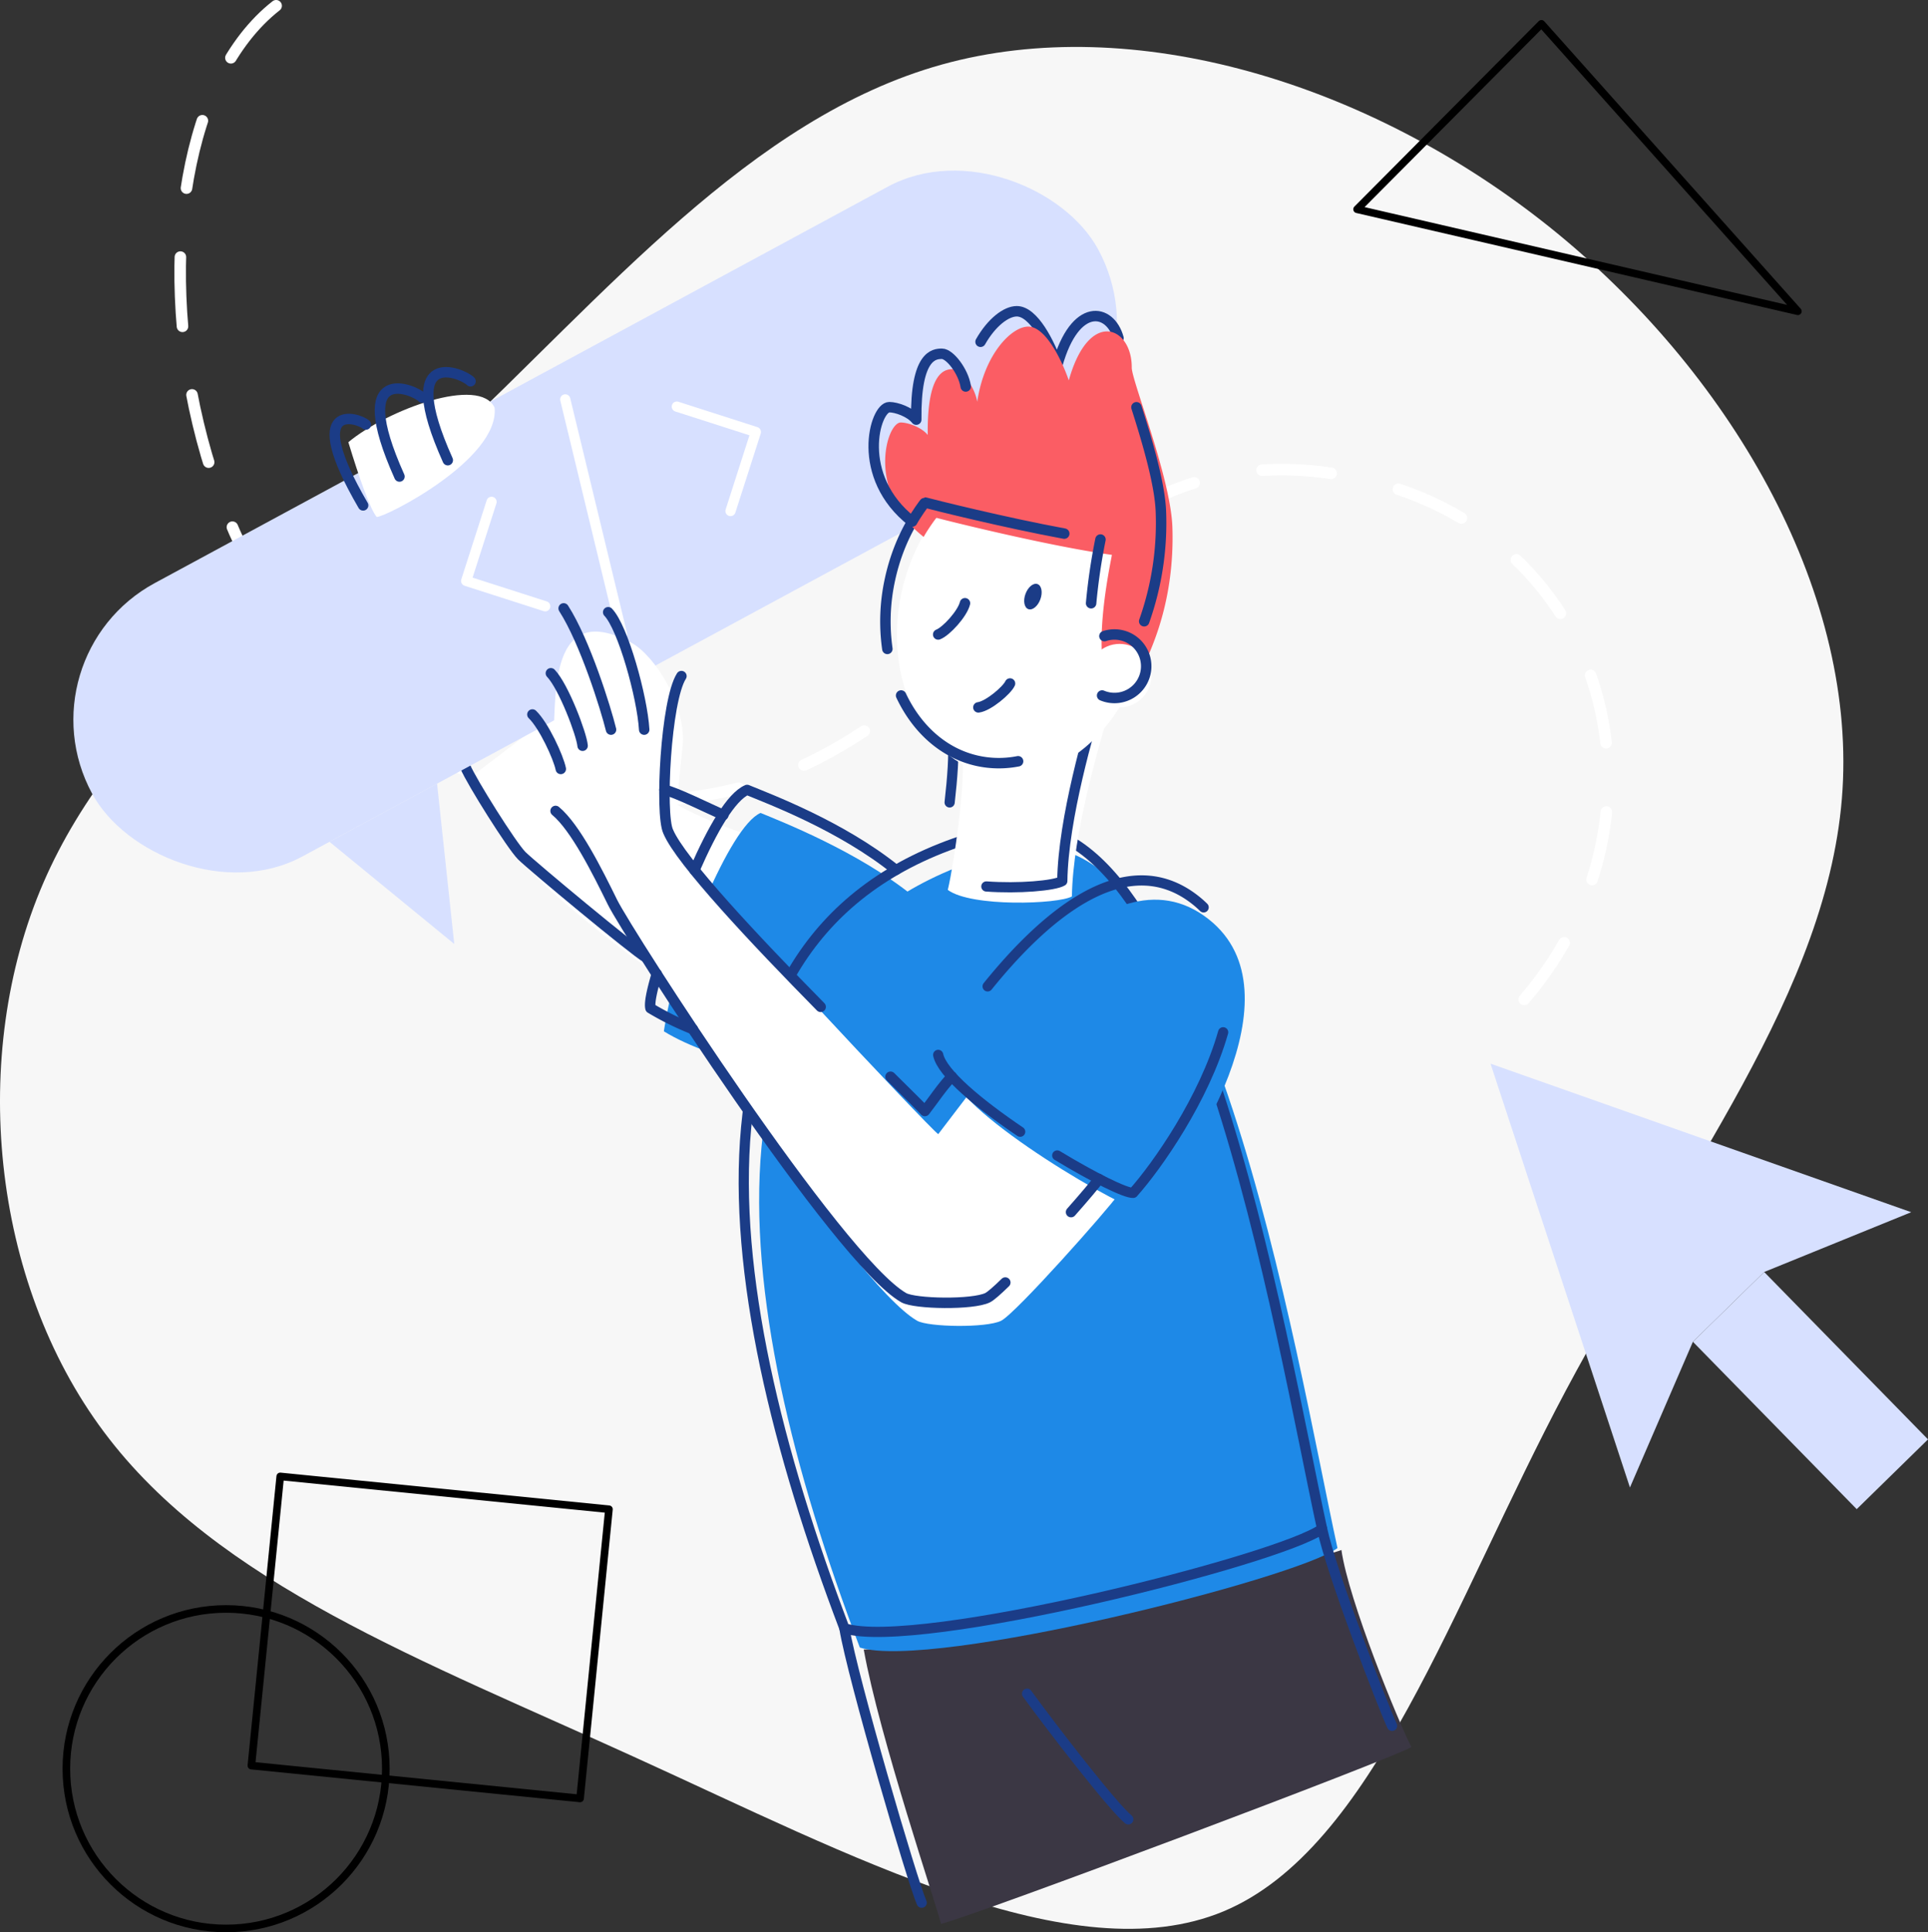 <svg xmlns="http://www.w3.org/2000/svg" viewBox="0 0 1001.79 1003.94"><rect x="0" y="0" width="1001.79" height="1003.94" fill="#333333" stroke="none"/><defs><style>.cls-1{fill:#f7f7f7;}.cls-10,.cls-2,.cls-4,.cls-7,.cls-9{fill:none;stroke-linecap:round;stroke-linejoin:round;}.cls-2,.cls-7{stroke:#fff;}.cls-2{stroke-width:6px;stroke-dasharray:36;}.cls-3{fill:#fff;}.cls-4,.cls-9{stroke:#1b3c87;}.cls-4{stroke-width:5.43px;}.cls-5{fill:#3b3744;}.cls-6{fill:#d7e0ff;}.cls-7,.cls-9{stroke-width:5.3px;}.cls-8{fill:#1e89e7;}.cls-10{stroke:#000000;stroke-width:3.95px;}.cls-11{fill:#fb5d64;}.cls-12{fill:#1b3c87;}</style></defs><title>drawkit-grape-pack-illustration-10</title><g id="Layer_2" data-name="Layer 2"><g id="vector"><path class="cls-1" d="M804.85,117.73c93.76,75,158.93,187.75,152.53,292.48-6.4,104.51-84.61,201-143.84,312.38S713.61,960.65,635.62,993.12c-78.2,32.48-193.92-29.27-305.06-79.81-111.14-50.76-217.7-90.55-276.47-169.22-58.78-78.44-70.21-196-31.56-285.4s127.15-150.93,209.24-228C314.1,153.63,390,61.24,489.27,33.57S710.86,42.72,804.85,117.73Z"/><path class="cls-2" d="M143.47,3C49.86,76.26,84.7,372.94,276.63,410.37,501.4,454.2,516.59,224.72,687,245.3c148.19,17.91,192.67,178.15,100.91,278.63"/><path class="cls-3" d="M348.29,510.08c-11-4.21-65.92-48.52-70.2-55.51s-32.7-51.42-32.7-51.42l47.84-36.48s43.1,38.74,51.49,46.54,40.81,20.25,44.33,20.24S348.29,510.08,348.29,510.08Z"/><path class="cls-4" d="M335.68,497.47c-6.56-3.78-59.38-47.7-64.59-52.9s-26-38.3-29.34-46.21"/><path class="cls-5" d="M697,805.31c-11.26,5-213.17,51.31-248.2,51.73,8.07,45.18,38.05,133.57,40.15,142.54,17.93-4.35,236.32-86.5,244.41-91.89C726.65,894.76,700.71,831.59,697,805.31Z"/><rect class="cls-6" x="12.08" y="190.26" width="594.33" height="161.43" rx="80.72" transform="translate(-91.66 179.69) rotate(-28.4)"/><polyline class="cls-7" points="283.29 315 242.22 301.82 255.41 260.74"/><polyline class="cls-7" points="351.68 211.26 392.75 224.45 379.57 265.52"/><line class="cls-7" x1="293.71" y1="207.5" x2="323.25" y2="329.66"/><path class="cls-3" d="M257,211.84c-7.67-16.69-55.57.92-76,17.91,5.68,18.67,11.45,35.1,14.74,38.83C199.77,269,259.52,238.76,257,211.84Z"/><path class="cls-8" d="M474.36,465.46c-28.52-23-67.81-38.4-79.17-43.09-8.26,3.57-18.88,22.43-28.24,43.83-16.74,31.43-22,69.63-22,69.63,25.92,16.11,79.69,26.4,89.17,26.4S474.36,465.46,474.36,465.46Z"/><path class="cls-8" d="M527.07,441.32c100.28-24.05,146.11,263.17,167.89,363C673.63,820.2,484.42,867.84,446.76,856,377.34,673.18,353.25,483,527.07,441.32Z"/><path class="cls-9" d="M519.07,431.32c100.28-24.05,146.11,263.17,167.89,363C665.63,810.2,476.42,857.84,438.76,846,369.34,663.18,345.25,473,519.07,431.32Z"/><path class="cls-3" d="M581.06,620.66c-5.26,7.61-53.27,61.76-60.88,65.56s-37.8,3.31-43.61,0C442.62,666.9,333.15,496.84,325.24,480.74s-19.31-38.92-29.56-47.41c-1.65-12.49,7.3-28.84-8.59-48.62,2.92-13.94-5.19-75.54,41-50.74,12.16,6.65,28.88,32.72,26.57,54.19s-5.1,45.86-.48,55.88,130.1,143.59,133.34,145.21c4-5.23,19.93-26.12,19.93-26.12Z"/><path class="cls-8" d="M628.13,477.68c48.52,38.46-10.49,127.62-32.34,152.09-10,.44-96.86-50.7-101.31-71.68C507.07,539.3,574.06,434.81,628.13,477.68Z"/><path class="cls-4" d="M360,534.7a151,151,0,0,1-22-10.87c-.59-2.39.32-7.74,3.25-17.8"/><path class="cls-9" d="M360.86,452.13c9.36-21.4,19.07-38.19,27.33-41.76,11.36,4.69,48.84,18.69,77.36,41.65"/><path class="cls-4" d="M426.42,523.12c-34.09-34.64-72.8-75.77-79.23-91.08-4.29-9-1.26-68.1,6.88-80.77"/><path class="cls-4" d="M494.56,559.36c-5.24,5.52-9.89,12.64-14,17.89-1.18-1.36-7.93-8-17.84-17.82"/><path class="cls-4" d="M522.36,666.35c-4.25,4.15-7.56,7.06-9.18,7.87-7.61,3.81-37.8,3.31-43.61,0C435.62,654.9,326.15,484.84,318.24,468.74s-19.31-38.92-29.56-47.41"/><path class="cls-4" d="M571,612.57c-1.67,2.41-7.31,9.08-14.48,17.2"/><path class="cls-4" d="M334.72,379.09c-1-17-11.08-53.17-18.71-61"/><path class="cls-4" d="M317.49,379.09c-2.71-11.07-13.54-45.78-24.62-63"/><path class="cls-4" d="M302.72,387.46c-.49-5.9-9.85-30.77-16.49-37.66"/><path class="cls-4" d="M291.39,399.52c-1.23-6.15-8.86-22.64-14.76-28.3"/><path class="cls-9" d="M723.32,896.69c-5-10.83-31.59-79.64-36.36-102.38"/><path class="cls-9" d="M586.26,945.27c-8-6.5-39.29-47-52.59-65.28"/><path class="cls-9" d="M478.91,988.58c-4.64-10.21-36.05-117.39-40.15-142.54"/><path class="cls-4" d="M375.85,423.45c-8.18-3.62-24.82-11.9-30.61-13.08"/><polyline class="cls-6" points="171.2 437.36 236.03 490.45 227.1 407.13"/><path class="cls-4" d="M244.5,198.1c-3.94-4.17-38.79-19.07-11.83,41"/><path class="cls-4" d="M219.4,206.58c-4-4.17-38.79-19.07-11.84,41"/><path class="cls-4" d="M190.1,220.58c-3.82-3.51-33.47-13-1.42,42"/><polyline class="cls-6" points="916.67 660.88 993.07 629.81 774.47 552.64 846.92 772.84 879.63 697.13"/><polyline class="cls-6" points="916.67 660.88 1001.79 747.85 964.75 784.1 879.63 697.13"/><path class="cls-9" d="M530.09,588c-21.29-14.4-40.57-30.31-42.61-39.92"/><path class="cls-9" d="M635.55,536.33c-9.82,34.59-34.31,69.5-46.76,83.44-4.07.18-20.75-8.12-39.45-19.44"/><path class="cls-9" d="M513.17,512.48c27.51-34.1,70.79-74.28,108-44.8a49.93,49.93,0,0,1,4.24,3.75"/><polygon class="cls-10" points="800.93 12.38 705.14 108.73 934.18 161.73 800.93 12.38"/><rect class="cls-10" x="148.01" y="764.95" width="151" height="171.64" transform="translate(-645.25 988.65) rotate(-84.3)"/><circle class="cls-10" cx="117.48" cy="918.95" r="83"/><path class="cls-4" d="M581.17,175.66c-4.32-15.62-22.58-18.94-31.79,14-4-11.54-12.35-27.94-21.06-27.94-5.44,0-13,5.62-18.83,15.86"/><path class="cls-3" d="M575.58,372.07c-4.23,14.17-18.18,61.11-18.61,93.67-6.76,4-52.23,5.71-64.49-3.38,3.38-14.38,9.09-55.19,7.61-69.36C506.44,391.74,575.58,372.07,575.58,372.07Z"/><path class="cls-9" d="M493.43,416.91c1.47-12.84,2.35-25.28,1.66-31.91,6.35-1.26,75.49-20.93,75.49-20.93-4.23,14.17-18.18,61.11-18.61,93.67-4.14,2.46-22.8,4.05-39.46,2.83"/><ellipse class="cls-3" cx="531.52" cy="321.69" rx="82.51" ry="64.55" transform="translate(105.29 773.71) rotate(-77.87)"/><path class="cls-4" d="M529,395.53a51.81,51.81,0,0,1-20.86-.17c-17.7-3.8-31.7-16.56-39.93-34"/><path class="cls-4" d="M461.07,337.15a101.58,101.58,0,0,1,1.34-36C472,256.57,508,226.53,542.86,234s55.34,49.69,45.76,94.24a103.22,103.22,0,0,1-9.76,26.86"/><path class="cls-11" d="M596.18,342c1.28-4.31,14.28-28.88,13-68-.83-25.74-21.17-76.29-21.12-83,.17-21.31-22.18-31-32.71,6.63-4-11.54-12.35-27.94-21.06-27.94s-22.88,14.38-26.53,39.08c-1.21-7.9-8.3-17-12.35-17s-13.77.61-13.36,34.22c-3.24-4.05-10.33-6.48-14-6.48-7.52,0-18.07,36.11,11.9,59.45,1.68-3.18,6.39-9.9,6.67-9.9,5.51,1.49,58.79,14.78,91.13,19.23-.81,4.85-11.92,55.59.41,70.95A31,31,0,0,0,596.18,342Z"/><path class="cls-4" d="M501.4,313.42c-1.37,5.5-9.7,14.6-13.92,16.24"/><ellipse class="cls-12" cx="536.7" cy="309.98" rx="6.93" ry="4.11" transform="translate(60.47 706.63) rotate(-69.8)"/><path class="cls-4" d="M524.81,355.12c-1.61,3.55-11.29,11.77-16.45,12.41"/><path class="cls-4" d="M571.8,280.32a311.85,311.85,0,0,0-4.86,33.1"/><path class="cls-4" d="M501.79,200.81c-1.21-7.9-8.3-17-12.35-17s-13.77.61-13.36,34.22c-3.24-4.05-10.33-6.48-14-6.48-7.52,0-18.07,36.11,11.9,59.45,1.68-3.18,6.39-9.9,6.67-9.9,4.53,1.23,41.4,10.44,72.34,16.15"/><path class="cls-4" d="M594.52,322.78A152.45,152.45,0,0,0,603.21,266c-.47-14.38-7-36.51-12.71-54.4"/><circle class="cls-3" cx="581.76" cy="351.04" r="16.5"/><path class="cls-4" d="M573.86,330.5a16.5,16.5,0,1,1-1.2,30.86"/></g></g></svg>